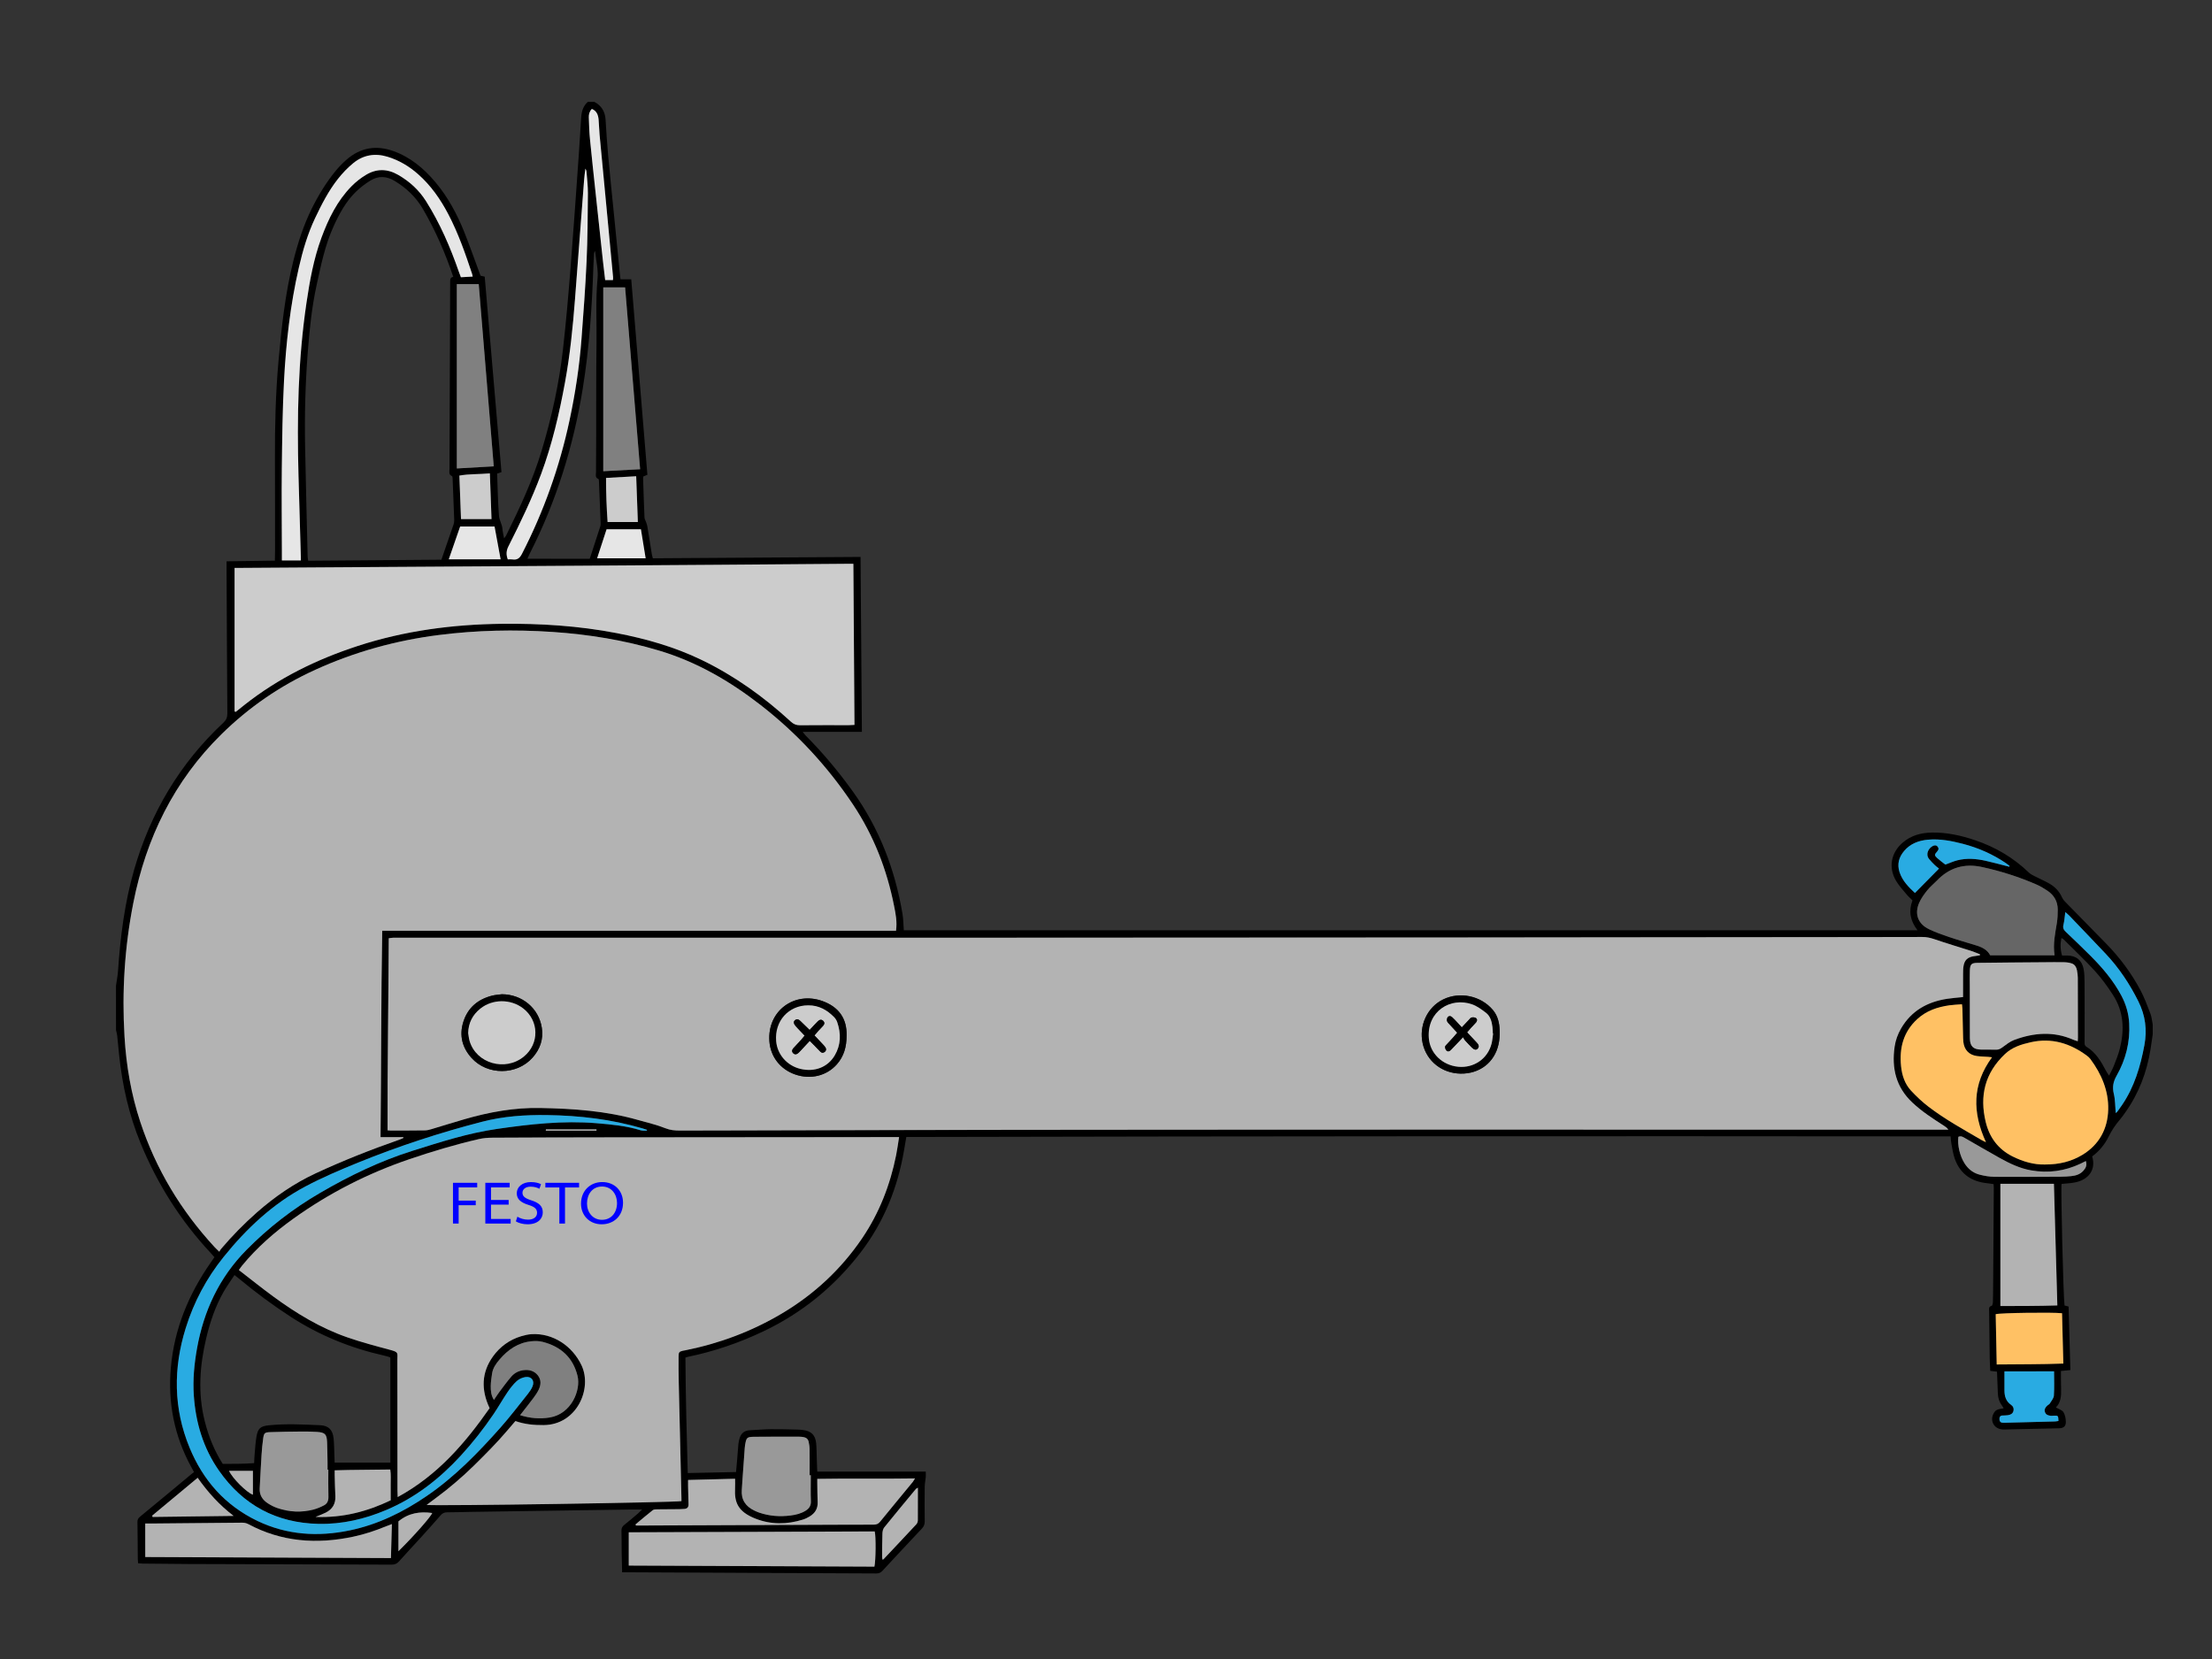<?xml version="1.0" encoding="utf-8"?>
<!-- Generator: Adobe Illustrator 26.3.1, SVG Export Plug-In . SVG Version: 6.00 Build 0)  -->
<svg version="1.1" id="Ebene_1" xmlns="http://www.w3.org/2000/svg" xmlns:xlink="http://www.w3.org/1999/xlink" x="0px" y="0px"
	 viewBox="0 0 1024 768" style="enable-background:new 0 0 1024 768;" xml:space="preserve">
<rect x="0" y="0" width="1024" height="768" fill="#333333" stroke="none"/>
<style type="text/css">
	.wipphebel_st0{fill:#B3B3B3;}
	.wipphebel_st1{fill:#CCCCCC;}
	.wipphebel_st2{fill:#FFC164;}
	.wipphebel_st3{fill:#29ABE2;}
	.wipphebel_st4{fill:#666666;}
	.wipphebel_st5{fill:#E6E6E6;}
	.wipphebel_st6{fill:#808080;}
	.wipphebel_st7{fill:#999999;}
	.wipphebel_st8{fill:#FFFFFF;}
	.wipphebel_st9{fill:#0000FF;}
</style>
<g>
	<path d="M53.69,456.34c0.32-2.29,0.79-4.57,0.95-6.87c1.07-15.85,3.05-31.56,7.46-46.86c7.61-26.39,21.16-49.23,41.29-68.03
		c1.34-1.26,1.87-2.48,1.86-4.31c-0.17-22.37-0.26-44.73-0.37-67.1c0-0.99,0-1.98,0-3.31c7.51-0.11,14.8-0.21,22.37-0.32
		c0.03-1.62,0.09-3.1,0.08-4.57c-0.01-14.27,0.01-28.54-0.05-42.82c-0.06-14.95,0.31-29.88,1.63-44.77
		c1.4-15.71,3.07-31.38,6.92-46.72c2.1-8.35,4.74-16.53,8.58-24.25c3.09-6.21,6.7-12.12,11.12-17.48c1.48-1.79,3.13-3.48,4.89-5.01
		c6.43-5.62,13.75-6.83,21.72-3.97c7.85,2.81,14,7.98,19.31,14.25c5.89,6.96,10.14,14.89,13.5,23.29c2.63,6.58,4.95,13.27,7.5,20.14
		c0.45,0.11,1.15,0.27,1.94,0.45c2.59,30.16,5.17,60.31,7.76,90.5c-0.77,0.26-1.37,0.46-2.02,0.67c0.26,6.61,0.36,13.12,0.86,19.6
		c0.15,1.94,1.41,3.78,1.58,5.85c0.11,1.37,0.46,2.72,0.78,4.51c0.5-0.67,0.77-0.95,0.93-1.28c6.33-12.79,12.39-25.7,16.5-39.42
		c4.59-15.29,8.03-30.84,9.83-46.69c1.42-12.6,2.52-25.23,3.52-37.87c1.4-17.63,2.59-35.28,3.85-52.92
		c0.4-5.58,0.69-11.16,1.07-16.74c0.18-2.73,0.93-5.24,3.07-7.14c1,0,2,0,3.01,0c3.3,1.75,4.97,4.49,5.2,8.21
		c0.34,5.5,0.69,10.99,1.19,16.47c0.84,9.22,1.8,18.43,2.72,27.64c0.95,9.55,1.9,19.09,2.85,28.64c0.03,0.33,0.09,0.65,0.17,1.19
		c1.54,0,3.07,0,4.96,0c2.5,30.24,4.98,60.29,7.48,90.48c-0.65,0.28-1.23,0.53-1.88,0.8c-0.03,0.29-0.12,0.62-0.11,0.95
		c0.2,6,0.38,12.01,0.64,18.01c0.03,0.75,0.52,1.47,0.77,2.22c0.21,0.62,0.44,1.25,0.55,1.89c0.72,4.36,1.4,8.73,2.11,13.09
		c0.08,0.49,0.25,0.96,0.44,1.71c31.92-0.21,63.85-0.42,96.15-0.63c0.21,27.05,0.41,53.86,0.62,80.97c-9.16,0-18.04,0-27.4,0
		c0.65,0.83,0.94,1.28,1.31,1.65c8.03,8.06,15.29,16.75,21.93,26c12.21,17.01,19.47,35.98,22.94,56.5c0.43,2.52,0.43,5.12,0.63,7.71
		c156.23,0,312.48,0,469.26,0c-3.38-4.4-4.2-8.86-2.32-13.84c-0.92-0.92-1.93-1.79-2.76-2.8c-1.69-2.05-3.55-4.03-4.88-6.31
		c-3.6-6.14-2.3-12.95,3.08-17.6c3.93-3.4,8.63-4.62,13.68-4.69c6.84-0.1,13.43,1.38,19.86,3.55c9.38,3.16,17.73,8.07,24.88,14.96
		c0.75,0.73,1.76,1.22,2.71,1.71c2.29,1.18,4.69,2.19,6.91,3.48c2.58,1.49,4.56,3.62,5.78,6.4c0.29,0.66,0.76,1.28,1.27,1.8
		c6.35,6.51,12.73,12.99,19.09,19.49c6.28,6.42,11.63,13.56,15.85,21.47c1.87,3.51,3.27,7.29,4.69,11.02
		c0.61,1.59,0.72,3.37,1.06,5.06c0,1.5,0,3,0,4.51c-0.34,2.29-0.66,4.59-1.02,6.87c-1.7,10.62-5.42,20.44-11.68,29.25
		c-0.82,1.16-1.64,2.33-2.56,3.4c-2.06,2.41-3.77,4.97-5.19,7.86c-1.75,3.59-4.36,6.7-7.58,9.1c1.88,6.02-1.58,10.91-8.21,12.09
		c-1.96,0.35-3.97,0.44-5.96,0.65c-0.41,1.65,0.8,52.18,1.37,56.28c0.49,0.12,1.03,0.26,1.88,0.48c0.27,9.64,0.55,19.37,0.83,29.4
		c-1.46,0.14-2.81,0.28-4.37,0.43c0,1.38-0.01,2.69,0,4.01c0.01,1.42,0.01,2.84,0.07,4.25c0.12,3.23-0.11,6.35-2.41,8.62
		c1.28,0.75,2.84,1.16,3.48,2.16c0.79,1.24,1.09,2.97,1.13,4.49c0.05,2.07-1.06,2.95-3.17,3c-8.34,0.19-16.69,0.37-25.03,0.55
		c-0.33,0.01-0.67,0-1-0.01c-4.12-0.2-6.22-4.17-4.07-7.71c0.78-1.29,1.58-1.67,4.48-2.08c-0.27-0.45-0.48-0.87-0.76-1.23
		c-1.24-1.66-1.85-3.52-1.92-5.58c-0.11-3.33-0.26-6.65-0.4-10.14c-0.96-0.12-1.92-0.23-3.12-0.38c-0.09-2.02-0.22-3.99-0.25-5.96
		c-0.11-7.26-0.19-14.52-0.27-21.78c-0.01-0.96-0.3-2.01,1.17-2.36c0.31-0.07,0.55-1.1,0.57-1.69c0.09-2.67,0.1-5.34,0.12-8.01
		c0.1-15.02,0.2-30.04,0.3-45.06c0-0.49-0.05-0.98-0.09-1.6c-1.54-0.21-3.01-0.38-4.47-0.61c-6.7-1.08-11.28-4.8-13.53-11.18
		c-0.77-2.18-1.08-4.52-1.53-6.81c-0.21-1.05-0.24-2.13-0.38-3.49c-161.15-0.16-322.16-0.09-483.43,0.28
		c-0.36,2.09-0.71,4.11-1.05,6.13c-2.96,17.41-9.39,33.4-20.18,47.42c-12.04,15.65-26.97,27.86-44.88,36.39
		c-11.2,5.34-22.83,9.33-34.98,11.82c-0.31,0.06-0.62,0.19-1.17,0.37c0.12,17.73,0.56,35.45,1.08,53.44
		c7.51-0.16,14.81-0.31,22.35-0.47c0.17-1.92,0.34-3.64,0.48-5.36c0.21-2.49,0.36-4.99,0.6-7.48c0.09-0.91,0.29-1.81,0.54-2.69
		c0.66-2.34,2.17-3.68,4.67-3.8c3.25-0.16,6.5-0.46,9.75-0.5c4.09-0.05,8.18,0.09,12.27,0.18c0.92,0.02,1.84,0.09,2.74,0.21
		c3.77,0.47,5.67,2.33,6.04,6.14c0.23,2.4,0.2,4.83,0.29,7.25c0.07,1.9,0.14,3.79,0.21,5.86c16.77,0,33.34,0,50.24,0
		c0,0.98,0.06,1.78-0.01,2.57c-0.13,1.47-0.46,2.94-0.48,4.41c-0.06,5.34-0.06,10.68,0,16.02c0.02,1.34-0.35,2.36-1.28,3.34
		c-6.13,6.5-12.22,13.02-18.29,19.58c-0.81,0.88-1.64,1.22-2.82,1.22c-18.2-0.1-36.4-0.17-54.6-0.25
		c-6.34-0.03-12.69-0.07-19.03-0.1c-13.86-0.07-27.72-0.13-41.57-0.19c-0.74,0-1.48,0-2.49,0c-0.08-3.19-0.17-6.17-0.21-9.15
		c-0.05-3.34,0.01-6.68-0.09-10.01c-0.04-1.21,0.33-2.01,1.28-2.76c2.16-1.7,4.25-3.51,6.35-5.29c0.54-0.46,1.03-0.98,1.92-1.83
		c-2.39,0-4.27-0.02-6.15,0c-24.46,0.36-48.91,0.71-73.37,1.08c-3.59,0.05-7.18,0.22-10.76,0.2c-1.31-0.01-2.17,0.45-3,1.4
		c-3.13,3.58-6.31,7.13-9.5,10.65c-3.25,3.58-6.59,7.09-9.79,10.71c-0.99,1.11-2.02,1.47-3.47,1.46
		c-16.03-0.08-32.06-0.1-48.09-0.15c-15.36-0.04-30.72-0.08-46.09-0.14c-7.01-0.03-14.02-0.12-21.04-0.19
		c-0.65-0.01-1.29-0.1-2.06-0.16c-0.05-0.76-0.13-1.41-0.14-2.06c-0.05-5.67-0.06-11.35-0.16-17.02c-0.02-1.11,0.33-1.76,1.21-2.48
		c8.07-6.61,16.08-13.3,24.1-19.97c0.26-0.21,0.54-0.4,0.89-0.66c-0.51-0.94-0.95-1.73-1.38-2.52c-7.8-14.34-10.79-29.68-9.35-45.89
		c1.59-17.9,8.22-33.91,18.42-48.56c0.57-0.81,1.13-1.63,1.75-2.52c-0.6-0.68-1.13-1.31-1.69-1.91
		c-13.94-14.92-24.67-31.85-32.45-50.75c-5.45-13.24-8.53-26.98-10-41.14c-0.3-2.9-0.54-5.81-0.86-8.71
		c-0.1-0.89-0.37-1.76-0.56-2.64C53.69,470.03,53.69,463.18,53.69,456.34z M916.51,442.26c0.04-0.15,0.08-0.3,0.12-0.45
		c-1.28-0.5-2.54-1.07-3.84-1.49c-5.79-1.86-11.63-3.59-17.39-5.56c-1.85-0.64-3.64-1.01-5.59-1c-9.68,0.05-19.37,0.04-29.05,0.05
		c-36.9,0.03-73.8,0.06-110.71,0.1c-25.55,0.02-51.09,0.06-76.64,0.08c-72.55,0.04-145.1,0.08-217.65,0.11
		c-14.85,0.01-29.71,0-44.56,0c-75.56,0-151.12,0-226.67,0c-0.83,0-1.67-0.03-2.5,0.01c-0.63,0.03-1.27,0.14-2.07,0.24
		c-0.12,29.72-0.63,59.28-0.55,88.92c0.76,0.05,1.16,0.11,1.57,0.11c5.26-0.01,10.52-0.01,15.78-0.08c0.98-0.01,1.98-0.27,2.92-0.56
		c5.12-1.52,10.2-3.13,15.33-4.61c11.43-3.3,23-5.43,35-5.2c15.32,0.29,30.51,1.32,45.33,5.54c4.25,1.21,8.6,2.19,12.68,3.83
		c2.28,0.92,4.45,1.08,6.76,1.08c9.68-0.01,19.37-0.03,29.05-0.06c24.79-0.06,49.59-0.13,74.38-0.18
		c14.28-0.03,28.55-0.06,42.83-0.08c16.53-0.02,33.06-0.04,49.59-0.05c20.37-0.02,40.74-0.03,61.11-0.04
		c32.89-0.01,65.79-0.04,98.68-0.03c76.23,0,152.45,0.02,228.68,0.03c0.95,0,1.9,0,2.85,0c-0.62-0.89-1.3-1.33-1.97-1.77
		c-5.11-3.31-10.23-6.58-14.7-10.79c-7.57-7.12-9.63-15.88-8.21-25.81c0.43-3.01,1.44-5.81,2.96-8.44
		c4.81-8.3,12.3-12.42,21.53-13.8c2.27-0.34,4.58-0.5,7.19-0.78c0-3.57-0.02-6.99,0.01-10.4c0.01-1.33,0-2.69,0.22-3.99
		c0.48-2.74,1.88-4.04,4.63-4.5C914.57,442.52,915.54,442.4,916.51,442.26z M414.79,430.88c0.58-4.17-0.17-7.85-0.9-11.52
		c-3.34-16.87-9.45-32.6-19.04-46.96c-11.78-17.64-25.98-32.99-42.73-46.01c-14.29-11.11-29.69-20.04-47.14-25.25
		c-16.07-4.8-32.49-7.46-49.19-8.59c-17.62-1.19-35.19-0.8-52.73,1.43c-19.84,2.52-38.89,7.8-57.09,16.08
		c-16.26,7.4-30.81,17.4-43.51,29.91c-21.92,21.58-34.82,48.02-40.73,77.97c-4.04,20.47-5.35,41.18-4.08,62.02
		c0.82,13.44,3.06,26.6,7.31,39.46c7.22,21.84,18.8,41.01,34.34,57.86c0.6,0.66,1.27,1.26,2.21,2.18c0.33-0.53,0.5-0.92,0.77-1.23
		c5.14-6.05,10.67-11.71,16.63-16.96c8.25-7.27,17.22-13.44,27.21-18.09c12.71-5.92,25.75-11.03,38.97-15.67
		c0.58-0.2,1.13-0.48,1.69-0.73c-0.03-0.12-0.06-0.23-0.09-0.35c-3.41,0-6.81,0-10.53,0c0.34-31.88,0.23-63.61,0.78-95.54
		C256.38,430.88,335.49,430.88,414.79,430.88z M416.21,526.38c-1.28,0-2.18,0-3.08,0c-12.69,0.01-25.38,0.03-38.07,0.04
		c-31.81,0.03-63.61,0.04-95.42,0.08c-17.2,0.02-34.39,0.07-51.59,0.16c-2.15,0.01-4.34,0.18-6.42,0.66
		c-10.89,2.52-21.59,5.72-32.17,9.32c-19.24,6.55-37.16,15.69-53.67,27.53c-8.77,6.29-16.88,13.36-23.75,21.75
		c-0.46,0.56-0.85,1.17-1.46,2.01c5.42,4.18,10.62,8.36,16,12.3c10.6,7.77,21.8,14.56,34.28,18.88c6.45,2.23,13.07,3.99,19.67,5.75
		c4.09,1.09,3.41,1.39,3.42,4.55c0.03,20.19,0.03,40.39,0.05,60.58c0,0.85,0.05,1.71,0.1,3.03c18.44-10.02,31.25-24.98,42.55-41.15
		c-4.04-8.58-3.74-16.6,1.59-23.99c3.21-4.45,7.62-7.7,13.01-9.31c1.59-0.47,3.24-0.86,4.89-0.96c9.82-0.56,18.86,5.44,23.1,14.5
		c5.02,10.71-2.15,27.42-17.51,27.6c-4.46,0.05-8.81-0.35-13.13-1.87c-2.51,2.9-4.9,5.78-7.42,8.54c-2.53,2.77-5.15,5.46-7.8,8.12
		c-2.71,2.72-5.44,5.42-8.27,8.01c-2.77,2.53-5.64,4.96-8.57,7.31c-2.87,2.3-5.86,4.45-9.05,6.85c4.75,0.56,115.92-1.16,117.97-1.78
		c0-0.4,0.01-0.82,0-1.24c-0.42-18.1-0.86-36.2-1.26-54.3c-0.09-3.84-0.08-7.68-0.06-11.51c0.01-1.87,0.28-2.14,2.03-2.57
		c0.32-0.08,0.66-0.1,0.99-0.17c15.84-3.16,30.78-8.73,44.67-16.98c15.01-8.9,27.54-20.53,37.32-34.97
		c7.91-11.68,12.92-24.62,15.7-38.43C415.38,532.07,415.73,529.37,416.21,526.38z M108.59,329.38c0.19,0.04,0.39,0.09,0.58,0.13
		c1.3-1.04,2.59-2.09,3.89-3.12c15.76-12.48,33.5-21.15,52.53-27.36c21.7-7.08,44.04-10,66.78-10.26c17.81-0.2,35.54,0.93,53.06,4.3
		c13.56,2.6,26.76,6.35,39.25,12.37c15.31,7.38,28.96,17.17,41.44,28.64c1.26,1.16,2.5,1.67,4.21,1.65
		c7.51-0.08,15.03-0.03,22.54-0.04c0.81,0,1.62-0.07,2.68-0.12c-0.17-24.9-0.34-49.62-0.51-74.57c-1.59,0-2.83-0.01-4.06,0
		c-19.45,0.15-38.9,0.31-58.35,0.45c-21.62,0.16-43.24,0.3-64.86,0.44c-29.38,0.19-58.77,0.38-88.15,0.56
		c-22.54,0.15-45.08,0.29-67.62,0.44c-1.15,0.01-2.29,0-3.42,0C108.59,285.29,108.59,307.33,108.59,329.38z M209.83,128.17
		c-3.73-11.16-8.28-21.5-14.01-31.35c-3.25-5.6-7.68-9.76-13.12-13.06c-3.71-2.25-7.47-2.46-11.12-0.24
		c-2.47,1.5-4.83,3.3-6.89,5.32c-4.59,4.5-7.61,10.09-10.25,15.89c-4,8.8-5.91,18.22-7.94,27.57c-2.19,10.11-3.23,20.42-4.03,30.73
		c-1.11,14.39-1.51,28.82-1.24,43.25c0.32,17.09,0.78,34.19,1.18,51.28c0.01,0.63,0.15,1.25,0.24,2.03
		c20.7-0.16,41.19-0.32,61.68-0.48c1.96-5.64,3.82-10.98,5.65-16.35c0.21-0.62,0.31-1.31,0.29-1.96c-0.22-6.33-0.47-12.67-0.73-19
		c-0.02-0.48-0.04-1.28-0.29-1.39c-1.73-0.73-1.16-2.2-1.16-3.41c0.02-14.1,0.09-28.19,0.14-42.29c0.04-10.18,0.07-20.35,0.11-30.53
		c0.02-4.59,0.06-9.18,0.05-13.76C208.4,129.36,208.42,128.39,209.83,128.17z M180.7,628.45c-0.37-0.17-0.58-0.29-0.81-0.36
		c-0.64-0.18-1.28-0.36-1.93-0.51c-15.53-3.47-30.04-9.34-43.41-18.02c-8.27-5.36-16.18-11.21-23.75-17.52
		c-0.67-0.56-1.38-1.09-2.25-1.78c-1.84,2.84-3.66,5.33-5.17,8c-3.71,6.58-6.12,13.68-7.87,21c-3.06,12.82-4,25.68-0.74,38.62
		c1.76,7,4.4,13.61,8.35,19.8c4.83,0.01,9.62-0.01,14.52-0.35c0.08-1.49,0.1-2.65,0.21-3.81c0.26-2.82,0.39-5.66,0.87-8.45
		c0.65-3.77,1.83-4.85,5.57-5.24c7.99-0.84,16.01-0.4,24-0.05c3.81,0.16,5.72,2.2,6.13,6.02c0.29,2.73,0.27,5.49,0.39,8.24
		c0.04,1.05,0.08,2.1,0.11,3.05c8.8,0,17.26,0,25.79,0C180.7,660.72,180.7,644.57,180.7,628.45z M946.7,539.08
		c6.52,0.03,12.14-1.35,17.25-4.44c7.86-4.75,11.76-12.09,12-20.98c0.23-8.65-3.08-16.42-8.22-23.37c-0.44-0.59-1.01-1.12-1.61-1.57
		c-7.81-5.79-16.4-8.43-26.1-6.23c-4.32,0.98-8.47,2.26-11.87,5.46c-9.28,8.77-11.84,19.35-8.89,31.5
		c1.73,7.11,5.76,12.55,12.34,15.85C936.49,537.77,941.69,539.24,946.7,539.08z M299.44,523.42c0.02-0.12,0.04-0.24,0.06-0.37
		c-0.69-0.22-1.37-0.47-2.07-0.67c-14.44-4.24-29.19-5.96-44.22-6.17c-10.17-0.14-20.17,0.54-30,3.08
		c-19.56,5.04-38.74,11.32-57.45,18.92c-8.26,3.35-16.5,6.87-24.36,11.03c-15.05,7.97-27.27,19.45-37.87,32.62
		c-7.92,9.84-13.8,20.86-17.56,32.94c-5.81,18.64-5.71,37.16,1.77,55.35c6.24,15.15,16.5,26.77,31.39,33.92
		c13.68,6.57,28.08,7.45,42.78,4.39c13.02-2.71,24.72-8.46,35.63-15.92c12.92-8.83,23.74-19.96,34.06-31.58
		c4.48-5.05,8.57-10.45,12.79-15.73c0.83-1.03,1.59-2.18,2.1-3.38c1.14-2.65-0.47-4.84-3.33-4.36c-1.41,0.23-2.94,0.91-3.97,1.87
		c-1.63,1.51-3.04,3.32-4.29,5.17c-2.24,3.31-4.2,6.81-6.44,10.12c-4.59,6.78-9.64,13.21-15.19,19.25
		c-9.81,10.68-21.02,19.44-34.49,25.13c-10.04,4.24-20.43,6.66-31.38,6.42c-19.51-0.42-34.88-8.69-46.01-24.59
		c-7.3-10.42-10.84-22.26-11.69-34.93c-0.49-7.29,0.2-14.49,1.48-21.66c3.12-17.45,10.27-32.82,22.83-45.57
		c10.2-10.35,21.56-19.13,34.12-26.45c13.6-7.92,27.68-14.74,42.7-19.47c12.87-4.05,25.7-8.2,39.16-10.15
		c15.33-2.22,30.63-3.95,46.13-2.66c6.89,0.57,13.79,1.22,20.45,3.28C297.48,523.51,298.49,523.37,299.44,523.42z M951.12,442.23
		c-0.81-5.24,0.27-10.05,1.05-14.91c0.33-2.05,0.41-4.15,0.41-6.23c0-3.69-1.64-6.61-4.66-8.67c-1.65-1.12-3.39-2.16-5.21-2.96
		c-8.12-3.54-16.54-6.21-25.2-8.09c-8.08-1.75-15.03,0.21-20.79,6.2c-1.5,1.56-3.22,2.94-4.57,4.62c-1.44,1.81-2.85,3.75-3.76,5.86
		c-2.2,5.11-0.45,9.69,4.59,12.1c3,1.43,6.15,2.57,9.3,3.63c4.27,1.43,8.61,2.63,12.9,3.98c2.58,0.81,4.89,2.06,6.13,4.47
		C931.26,442.23,941.01,442.23,951.12,442.23z M961.86,482.02c0.04-0.8,0.09-1.21,0.09-1.62c-0.01-9.26-0.02-18.52-0.06-27.78
		c-0.01-1.16-0.19-2.33-0.4-3.47c-0.26-1.38-0.96-2.6-2.29-3.09c-1.14-0.42-2.43-0.58-3.66-0.61c-3.09-0.07-6.18-0.01-9.26,0.01
		c-10.27,0.08-20.53,0.14-30.8,0.28c-2.89,0.04-3.45,0.64-3.57,3.6c-0.1,2.42-0.03,4.84-0.02,7.26c0,8.01-0.02,16.02,0.03,24.03
		c0.02,3.69,1.54,5.18,5.17,5.27c2.34,0.05,4.68-0.04,7.01,0.04c1.17,0.04,1.99-0.44,2.91-1.11c1.74-1.27,3.5-2.68,5.48-3.42
		c9.05-3.35,18.18-4.09,27.29-0.08C960.35,481.57,960.99,481.73,961.86,482.02z M139.27,259.44c0-0.89,0.01-1.47,0-2.05
		c-0.36-12.43-0.73-24.85-1.07-37.28c-0.73-26.72-0.24-53.4,3.69-79.9c1.52-10.23,3.33-20.38,6.93-30.15
		c3.23-8.78,7.28-17.06,13.89-23.8c2.02-2.06,4.37-3.91,6.85-5.38c4.83-2.86,9.81-2.79,14.73,0.05c5.3,3.05,9.66,6.99,12.96,12.22
		c6.46,10.23,11.21,21.22,15.16,32.59c0.29,0.84,0.62,1.68,0.97,2.61c1.86-0.11,3.57-0.2,5.47-0.31c-0.14-0.61-0.19-0.93-0.28-1.22
		c-3.13-9.42-6.39-18.79-11.01-27.62c-3.62-6.93-8.04-13.27-13.93-18.49c-4.17-3.7-8.86-6.51-14.22-8.14
		c-5.77-1.75-11.16-0.88-15.8,2.92c-2.62,2.14-5.02,4.66-7.13,7.32c-4.37,5.52-7.56,11.8-10.56,18.11
		c-3.49,7.33-5.75,15.11-7.56,23.01c-3.97,17.29-5.95,34.86-6.87,52.53c-0.7,13.49-0.85,27.02-1.01,40.53
		c-0.15,12.68,0.01,25.37,0.03,38.05c0,1.47,0,2.93,0,4.41C133.54,259.44,136.27,259.44,139.27,259.44z M404.79,725.24
		c0.65-2.79,0.74-14.14,0.14-16.3c-37.94,0.13-75.94,0.27-113.86,0.4c0,5.32,0,10.27,0,15.4
		C329.11,724.91,366.89,725.08,404.79,725.24z M273.01,258.67c1.7-5.22,3.31-10.12,4.9-15.04c0.13-0.39,0.16-0.82,0.15-1.23
		c-0.25-6.5-0.51-13-0.78-19.5c-0.02-0.4-0.04-1.08-0.24-1.15c-1.68-0.62-1.13-2.02-1.13-3.15c-0.01-5.59,0.06-11.18,0.08-16.77
		c0.04-14.18-0.04-28.37,0.15-42.55c0.14-10.12-0.47-20.25,0.49-30.39c0.39-4.05-0.71-8.23-1.17-12.76
		c-0.27,0.62-0.44,0.84-0.45,1.06c-0.12,1.91-0.24,3.83-0.3,5.74c-0.65,19.1-1.88,38.12-4.95,57.03
		c-4.34,26.71-12.25,52.21-24.54,76.34c-0.37,0.72-0.66,1.47-1.05,2.36C253.85,258.67,263.32,258.67,273.01,258.67z M922.17,489.44
		c-0.73-0.07-1.27-0.14-1.81-0.18c-1.75-0.13-3.51-0.14-5.24-0.39c-3.61-0.52-5.8-2.84-6.22-6.48c-0.13-1.16-0.13-2.33-0.16-3.5
		c-0.1-3.92-0.17-7.84-0.27-11.76c-0.02-0.7-0.14-1.4-0.22-2.22c-2.11,0.17-3.95,0.22-5.76,0.48c-5.55,0.78-10.7,2.49-14.93,6.39
		c-6.45,5.94-8.36,13.39-7.5,21.82c0.44,4.27,1.74,8.22,4.68,11.37c2.44,2.61,5.07,5.09,7.9,7.27c7.76,5.96,16.34,10.65,24.77,15.57
		c0.54,0.32,1.13,0.56,1.95,0.96C913.04,515.01,912.93,501.98,922.17,489.44z M294.16,705.73c0.1,0.16,0.19,0.33,0.29,0.49
		c0.58,0,1.16,0,1.74,0c30.22-0.12,60.44-0.25,90.66-0.37c5.84-0.02,11.69-0.06,17.53-0.04c1.25,0,2.17-0.31,3.01-1.34
		c4.99-6.16,10.06-12.25,15.1-18.38c0.33-0.41,0.58-0.89,1.08-1.68c-15.3,0.25-30.18-0.08-45.24,0.21c0,0.89-0.01,1.46,0,2.02
		c0.05,2.92,0.05,5.84,0.17,8.76c0.12,2.99-1.22,5.13-3.7,6.62c-0.99,0.6-2.06,1.13-3.17,1.47c-7.33,2.29-14.74,2.36-21.86-0.43
		c-8.38-3.28-9.83-7.71-9.51-14.09c0.07-1.38,0.01-2.76,0.01-4.4c-7.34,0.19-14.48,0.37-21.76,0.56c0,1.11-0.01,1.92,0,2.74
		c0.06,2.84,0.11,5.67,0.21,8.51c0.05,1.35-0.59,2.03-1.88,2.15c-0.75,0.07-1.5,0.11-2.25,0.12c-3.42,0.03-6.85,0.02-10.27,0.08
		c-0.73,0.01-1.64-0.02-2.15,0.38C299.46,701.24,296.82,703.51,294.16,705.73z M926.04,548.03c0,18.99,0,37.7,0,56.58
		c8.8-0.05,17.51,0.01,26.36-0.29c-0.53-18.99-1.05-37.62-1.58-56.29C942.48,548.03,934.48,548.03,926.04,548.03z M67.23,705.29
		c0,5.3,0,10.32,0,15.48c38.03,0.16,75.79,0.33,113.73,0.49c0.15-5.36,0.29-10.38,0.44-15.73c-1.16,0.44-1.93,0.7-2.68,1.01
		c-4.94,2.04-9.99,3.72-15.23,4.83c-16.87,3.57-33.16,2.45-48.61-5.85c-0.83-0.45-1.9-0.65-2.86-0.64
		c-14.1,0.1-28.2,0.25-42.31,0.39C68.92,705.3,68.11,705.29,67.23,705.29z M279.27,218.14c5.74-0.31,11.28-0.61,17.06-0.92
		c-2.34-28.33-4.65-56.31-6.95-84.19c-3.48,0-6.69,0-10.11,0C279.27,161.48,279.27,189.63,279.27,218.14z M211.48,216.86
		c5.83-0.34,11.38-0.66,17.08-0.99c-2.34-28.36-4.65-56.42-6.95-84.35c-3.51,0-6.71,0-10.14,0
		C211.48,160.08,211.48,188.32,211.48,216.86z M152,680.38c-0.12,0-0.24,0-0.37,0c0-1.08,0.02-2.17,0-3.25
		c-0.06-3.17-0.09-6.34-0.21-9.5c-0.15-3.67-0.94-4.5-4.64-4.75c-2.41-0.16-4.83-0.2-7.25-0.18c-4.83,0.04-9.67,0.09-14.5,0.28
		c-2.51,0.1-2.85,0.45-3.2,2.91c-0.36,2.55-0.6,5.13-0.76,7.7c-0.33,5.15-0.57,10.32-0.85,15.47c-0.17,3.08,1.33,5.29,3.78,6.88
		c1.38,0.9,2.9,1.68,4.46,2.2c5.5,1.86,11.11,2.15,16.74,0.65c1.66-0.44,3.3-1.14,4.82-1.94c1.51-0.8,2.07-2.17,2.02-3.97
		C151.92,688.72,152,684.55,152,680.38z M375.34,682.92c-0.17,0-0.35,0-0.52,0c0-4.09,0.03-8.17-0.02-12.26
		c-0.01-1.07-0.22-2.15-0.43-3.21c-0.26-1.29-1.15-1.99-2.42-2.2c-0.66-0.11-1.33-0.17-1.99-0.17c-6.92,0-13.83-0.04-20.75,0.04
		c-3.45,0.04-3.68,0.34-4.27,3.81c-0.07,0.41-0.12,0.83-0.15,1.24c-0.36,4.91-0.71,9.81-1.06,14.72c-0.11,1.58-0.19,3.16-0.31,4.74
		c-0.37,4.56,1.71,7.66,5.72,9.61c0.75,0.36,1.51,0.71,2.3,0.98c4.74,1.63,9.63,1.98,14.57,1.34c2.48-0.32,4.92-0.9,7.08-2.3
		c1.59-1.03,2.39-2.32,2.31-4.35C375.24,690.92,375.34,686.92,375.34,682.92z M235.07,258.95c0.81,0,1.49-0.09,2.14,0.02
		c2.19,0.34,3.38-0.52,4.42-2.56c10.08-19.62,17.41-40.21,22.02-61.78c2.67-12.49,4.61-25.09,5.56-37.83
		c0.89-11.89,1.8-23.79,2.34-35.7c0.48-10.5,0.53-21.01,0.62-31.53c0.03-3.41-0.41-6.82-0.67-10.22c-0.03-0.44-0.31-0.87-0.48-1.3
		c-0.56,3.63-0.76,7.2-1.03,10.76c-1.26,16.63-2.52,33.27-3.81,49.9c-0.99,12.81-2.28,25.59-4.6,38.23
		c-2.65,14.45-5.96,28.73-11.08,42.53c-4.27,11.51-9.62,22.54-15.14,33.49C234.37,254.92,234.23,256.71,235.07,258.95z
		 M240.76,655.13c4.77,1.48,9.17,1.79,13.7,1.06c10.08-1.64,14.54-12.69,12.9-19.3c-2.12-8.54-7.77-13.56-16.1-15.71
		c-1.65-0.43-3.49-0.45-5.2-0.29c-6.17,0.6-10.87,3.85-14.8,8.46c-1.65,1.94-3.09,3.95-3.46,6.52c-0.27,1.89-0.59,3.8-0.61,5.71
		c-0.02,2.13,0.11,4.3,1.47,6.47c0.96-1.41,1.74-2.66,2.62-3.83c1.8-2.39,3.56-4.82,5.52-7.07c1.46-1.67,3.47-2.64,5.69-2.89
		c2.54-0.29,4.85,0.35,6.5,2.42c1.64,2.07,1.46,4.39,0.4,6.61c-0.67,1.42-1.6,2.73-2.54,3.99
		C244.95,649.83,242.97,652.29,240.76,655.13z M954.58,607.94c-4.26-0.51-28.69-0.17-30.71,0.44c0.15,7.63,0.31,15.33,0.47,23.27
		c10.39-0.11,20.5-0.03,30.84-0.42C954.97,623.29,954.78,615.66,954.58,607.94z M979.43,515.27c0.39-0.34,0.61-0.48,0.74-0.67
		c0.74-1.01,1.47-2.03,2.17-3.06c5.7-8.38,8.49-17.8,10.34-27.65c1.35-7.21,0.46-13.84-2.8-20.37c-4.02-8.04-8.92-15.44-15.09-21.97
		c-5.55-5.88-11.16-11.72-16.75-17.56c-0.55-0.58-1.18-1.07-1.96-1.77c-0.3,2.18-0.41,4.09-0.87,5.92
		c-0.36,1.45,0.12,2.31,1.11,3.26c3.87,3.67,7.73,7.37,11.5,11.15c5.5,5.51,10.51,11.41,14.19,18.32c2.15,4.03,3.39,8.3,3.64,12.88
		c0.48,8.67-1.58,16.76-5.82,24.22c-1.6,2.81-2.05,5.29-1.3,8.4C979.23,509.14,979.15,512.1,979.43,515.27z M954.58,442.33
		c0.89,0,1.71-0.03,2.53,0c4.03,0.14,6.6,2.11,7.42,6.1c0.45,2.18,0.46,4.46,0.47,6.7c0.05,9.17,0.03,18.34,0.01,27.52
		c0,0.79,0.05,1.43,0.84,1.91c4.33,2.62,6.79,6.77,9.04,11.09c0.36,0.69,0.84,1.32,1.46,2.29c0.86-1.76,1.66-3.13,2.23-4.59
		c0.99-2.56,2.05-5.12,2.72-7.77c2.24-8.73,1.9-17.26-3.16-25.03c-2.49-3.83-5.19-7.59-8.26-10.96c-4.65-5.11-9.71-9.86-14.6-14.75
		c-0.21-0.21-0.52-0.33-0.99-0.61C953.71,437.04,953.79,439.6,954.58,442.33z M950.89,634.83c-7.92,0-15.38,0-22.95,0
		c0,3.1,0.01,5.92,0,8.74c-0.02,2.72,0.66,5.09,3.05,6.74c0.96,0.67,1.39,1.67,1.11,2.84c-0.32,1.33-1.41,1.79-2.61,1.97
		c-0.82,0.12-1.66,0.12-2.49,0.15c-1.1,0.04-1.4,0.74-1.38,1.68c0.02,0.95,0.43,1.6,1.47,1.65c0.5,0.02,1,0.02,1.5,0.01
		c7.58-0.19,15.16-0.39,22.74-0.6c0.55-0.02,1.09-0.14,1.61-0.22c-0.1-2.48-0.13-2.52-2.12-2.45c-0.5,0.02-1,0.1-1.49,0.04
		c-1.11-0.12-2.16-0.43-2.61-1.62c-0.49-1.3,0.16-2.25,1.05-3.09c0.36-0.34,0.9-0.55,1.15-0.95c0.72-1.18,1.81-2.4,1.9-3.66
		C951.05,642.37,950.89,638.63,950.89,634.83z M146.09,702.23c12.62,0.46,23.92-2.48,34.77-7.69c0-2.54,0.03-4.87-0.01-7.2
		c-0.04-2.29,0.19-4.61-0.19-7.05c-8.7,0.17-17.16,0.09-25.73,0.38c0,0.93-0.01,1.51,0,2.08c0.09,3.25,0.14,6.51,0.31,9.75
		c0.19,3.57-1.28,6.14-4.43,7.73C149.49,700.89,148.08,701.39,146.09,702.23z M930.1,401.23c0.08-0.12,0.15-0.23,0.23-0.35
		c-0.58-0.44-1.15-0.91-1.75-1.32c-6.13-4.17-12.82-7.09-19.99-8.95c-5.27-1.37-10.59-2.37-16.07-1.89
		c-4.3,0.38-8.15,1.81-11.02,5.2c-2.43,2.86-3.34,6.12-2.15,9.79c1.33,4.12,4.27,7,7.14,9.68c3.82-3.88,7.42-7.53,11.14-11.3
		c-0.58-0.47-1.25-0.94-1.83-1.5c-0.95-0.93-1.9-1.86-2.73-2.89c-1.89-2.35-0.2-5.09,1.7-6.07c0.84-0.43,1.65-0.42,2.26,0.35
		c0.61,0.77,0.41,1.49-0.26,2.21c-1.28,1.38-1.3,1.82,0,3.01c1.23,1.12,2.59,2.08,3.81,3.05c1.92-0.7,3.68-1.51,5.52-1.98
		c4.38-1.12,8.79-0.75,13.14,0.22C922.87,399.31,926.47,400.31,930.1,401.23z M965.6,537.48c-1.02,0.51-1.76,0.89-2.5,1.24
		c-7.3,3.46-15,4.48-22.9,3.08c-5.11-0.91-9.83-3.15-14.36-5.66c-5.32-2.96-10.56-6.04-15.85-9.06c-1.06-0.61-2.09-1.42-3.43-0.8
		c-0.48,3.82,0.7,8.8,2.82,12.2c1.67,2.66,4,4.54,7.01,5.31c2.24,0.58,4.59,0.98,6.9,1c10.26,0.08,20.52,0,30.77-0.05
		c1.58-0.01,3.17-0.12,4.74-0.27c2.12-0.21,4.11-0.81,5.59-2.45C965.5,540.81,966.27,539.48,965.6,537.48z M273.98,50.43
		c-1.12,1.18-1.43,2.49-1.39,3.83c0.11,3.41,0.21,6.82,0.54,10.21c0.82,8.46,1.75,16.92,2.66,25.37c1.12,10.53,2.26,21.05,3.4,31.58
		c0.3,2.78,0.65,5.56,0.97,8.24c1.38,0,2.43,0,3.6,0c0.03-0.55,0.09-0.95,0.06-1.34c-0.8-8.55-1.6-17.1-2.42-25.65
		c-1.28-13.44-2.57-26.89-3.83-40.33c-0.22-2.32-0.24-4.67-0.45-6.99C276.91,53.21,276.23,51.32,273.98,50.43z M70.45,701.63
		c0.06,0.2,0.12,0.41,0.19,0.61c12.5-0.16,25.01-0.32,37.51-0.48c-6.58-5.02-11.91-10.92-16.64-17.65
		C84.41,690.02,77.43,695.82,70.45,701.63z M231.75,258.93c-0.97-5.26-1.89-10.24-2.81-15.2c-5.36,0-10.58,0-15.92,0
		c-1.77,5.11-3.48,10.04-5.27,15.2C215.8,258.93,223.52,258.93,231.75,258.93z M295.28,241.66c-0.26-7.19-0.51-14.13-0.77-21.2
		c-4.81,0.27-9.28,0.52-13.96,0.78c0,7.01,0.26,13.77,0.72,20.41C286.04,241.66,290.51,241.66,295.28,241.66z M226.77,219.14
		c-4.99,0.46-9.56,0.2-14.12,1.03c0.26,6.86,0.51,13.49,0.76,20.14c4.81,0,9.34,0,14.12,0C227.28,233.2,227.03,226.33,226.77,219.14
		z M298.89,258.47c-0.77-4.72-1.49-9.11-2.19-13.46c-5.46,0-10.6,0-15.89,0c-1.47,4.51-2.9,8.9-4.39,13.46
		C283.97,258.47,291.19,258.47,298.89,258.47z M424.92,688.69c-0.57,0.36-0.81,0.44-0.95,0.61c-4.9,5.92-9.81,11.82-14.63,17.79
		c-0.56,0.7-0.79,1.82-0.83,2.75c-0.13,3.59-0.12,7.18-0.15,10.76c0,0.45,0.11,0.9,0.18,1.37c0.28-0.08,0.38-0.08,0.43-0.12
		c5.09-5.4,10.2-10.8,15.25-16.24c0.4-0.44,0.67-1.18,0.68-1.78C424.95,698.93,424.92,694.02,424.92,688.69z M184.45,718.1
		c7.21-7.07,15.11-16.08,15.63-17.69c-5.6-0.78-10.9-0.05-15.63,3.88C184.45,708.59,184.45,713.13,184.45,718.1z M106.02,680.88
		c1.56,3.51,8.26,10.12,11.06,11.06c0-3.69,0-7.39,0-11.06C113.35,680.88,109.73,680.88,106.02,680.88z M252.73,522.89
		c-0.03,0.14-0.05,0.28-0.08,0.41c7.82,0,15.65,0,23.47,0c0-0.14,0-0.28,0-0.41C268.33,522.89,260.53,522.89,252.73,522.89z"/>
	<path class="wipphebel_st0" d="M916.51,442.26c-0.97,0.14-1.93,0.25-2.9,0.42c-2.75,0.46-4.16,1.76-4.63,4.5c-0.23,1.3-0.21,2.66-0.22,3.99
		c-0.03,3.41-0.01,6.83-0.01,10.4c-2.62,0.28-4.92,0.44-7.19,0.78c-9.23,1.38-16.72,5.5-21.53,13.8c-1.52,2.63-2.53,5.43-2.96,8.44
		c-1.43,9.93,0.64,18.69,8.21,25.81c4.47,4.21,9.59,7.48,14.7,10.79c0.68,0.44,1.35,0.88,1.97,1.77c-0.95,0-1.9,0-2.85,0
		c-76.23-0.01-152.45-0.03-228.68-0.03c-32.89,0-65.79,0.02-98.68,0.03c-20.37,0.01-40.74,0.02-61.11,0.04
		c-16.53,0.01-33.06,0.03-49.59,0.05c-14.28,0.02-28.55,0.05-42.83,0.08c-24.79,0.06-49.59,0.12-74.38,0.18
		c-9.68,0.02-19.37,0.05-29.05,0.06c-2.3,0-4.47-0.16-6.76-1.08c-4.08-1.64-8.43-2.61-12.68-3.83c-14.82-4.22-30.01-5.25-45.33-5.54
		c-12-0.23-23.57,1.9-35,5.2c-5.13,1.48-10.21,3.09-15.33,4.61c-0.95,0.28-1.95,0.54-2.92,0.56c-5.26,0.07-10.52,0.07-15.78,0.08
		c-0.41,0-0.81-0.05-1.57-0.11c-0.09-29.64,0.43-59.2,0.55-88.92c0.81-0.1,1.44-0.21,2.07-0.24c0.83-0.04,1.67-0.01,2.5-0.01
		c75.56,0,151.12,0,226.67,0c14.85,0,29.71,0.01,44.56,0c72.55-0.03,145.1-0.07,217.65-0.11c25.55-0.01,51.09-0.05,76.64-0.08
		c36.9-0.03,73.8-0.06,110.71-0.1c9.68-0.01,19.37,0,29.05-0.05c1.95-0.01,3.73,0.37,5.59,1c5.75,1.97,11.59,3.7,17.39,5.56
		c1.31,0.42,2.56,0.99,3.84,1.49C916.59,441.96,916.55,442.11,916.51,442.26z M676.2,497.01c8.73,0.12,15.6-5.1,17.49-13.47
		c0.47-2.09,0.64-4.3,0.56-6.45c-0.13-3.44-0.81-6.78-3.16-9.55c-5.54-6.56-15.24-8.64-22.99-4.88
		c-7.36,3.56-11.35,12.14-9.49,20.42C660.45,491.26,667.55,496.89,676.2,497.01z M232.33,460.26c-1.48,0.2-3,0.28-4.44,0.64
		c-6.62,1.66-11.34,5.56-13.41,12.16c-1.96,6.24-0.54,11.89,3.81,16.71c7.36,8.15,20.98,8.04,28.26-0.17
		c3.5-3.95,5.09-8.6,4.26-13.85C249.39,466.68,241.67,460.32,232.33,460.26z M391.91,479.34c0.19-7.76-3.55-13.24-11.32-15.97
		c-12.84-4.51-25.41,4.54-24.42,18.63c0.5,7.18,5.07,13.06,12.01,15.43c7.11,2.43,14.5,0.63,19.23-4.72
		C390.66,489.02,391.93,484.61,391.91,479.34z"/>
	<path class="wipphebel_st0" d="M414.79,430.88c-79.3,0-158.42,0-237.85,0c-0.56,31.93-0.44,63.66-0.78,95.54c3.72,0,7.12,0,10.53,0
		c0.03,0.12,0.06,0.23,0.09,0.35c-0.56,0.25-1.11,0.53-1.69,0.73c-13.23,4.64-26.26,9.75-38.97,15.67
		c-9.99,4.65-18.96,10.83-27.21,18.09c-5.96,5.25-11.5,10.91-16.63,16.96c-0.26,0.31-0.44,0.7-0.77,1.23
		c-0.94-0.93-1.61-1.53-2.21-2.18c-15.54-16.86-27.12-36.02-34.34-57.86c-4.25-12.86-6.5-26.02-7.31-39.46
		c-1.26-20.84,0.04-41.54,4.08-62.02c5.91-29.95,18.82-56.38,40.73-77.97c12.7-12.51,27.25-22.52,43.51-29.91
		c18.2-8.28,37.25-13.56,57.09-16.08c17.53-2.23,35.11-2.62,52.73-1.43c16.7,1.12,33.13,3.79,49.19,8.59
		c17.45,5.21,32.85,14.14,47.14,25.25c16.75,13.03,30.96,28.37,42.73,46.01c9.59,14.36,15.7,30.09,19.04,46.96
		C414.63,423.04,415.37,426.71,414.79,430.88z"/>
	<path class="wipphebel_st0" d="M416.21,526.38c-0.48,2.99-0.82,5.69-1.36,8.35c-2.77,13.81-7.79,26.75-15.7,38.43
		c-9.78,14.44-22.31,26.07-37.32,34.97c-13.9,8.24-28.83,13.82-44.67,16.98c-0.33,0.07-0.66,0.09-0.99,0.17
		c-1.75,0.43-2.02,0.7-2.03,2.57c-0.02,3.84-0.03,7.68,0.06,11.51c0.4,18.1,0.84,36.2,1.26,54.3c0.01,0.42,0,0.83,0,1.24
		c-2.05,0.62-113.22,2.34-117.97,1.78c3.19-2.4,6.18-4.55,9.05-6.85c2.93-2.35,5.79-4.79,8.57-7.31c2.84-2.58,5.57-5.29,8.27-8.01
		c2.65-2.66,5.27-5.35,7.8-8.12c2.52-2.76,4.91-5.64,7.42-8.54c4.31,1.52,8.67,1.92,13.13,1.87c15.36-0.18,22.52-16.89,17.51-27.6
		c-4.24-9.06-13.28-15.06-23.1-14.5c-1.64,0.09-3.3,0.48-4.89,0.96c-5.39,1.61-9.81,4.87-13.01,9.31
		c-5.32,7.39-5.63,15.41-1.59,23.99c-11.3,16.16-24.11,31.13-42.55,41.15c-0.04-1.32-0.1-2.17-0.1-3.03
		c-0.02-20.19-0.02-40.39-0.05-60.58c0-3.16,0.68-3.46-3.42-4.55c-6.6-1.76-13.22-3.52-19.67-5.75
		c-12.48-4.32-23.68-11.11-34.28-18.88c-5.38-3.94-10.58-8.12-16-12.3c0.61-0.84,1-1.45,1.46-2.01
		c6.87-8.39,14.98-15.46,23.75-21.75c16.51-11.84,34.43-20.98,53.67-27.53c10.58-3.6,21.28-6.81,32.17-9.32
		c2.08-0.48,4.28-0.65,6.42-0.66c17.2-0.1,34.39-0.14,51.59-0.16c31.81-0.04,63.61-0.05,95.42-0.08
		c12.69-0.01,25.38-0.03,38.07-0.04C414.02,526.38,414.92,526.38,416.21,526.38z"/>
	<path class="wipphebel_st1" d="M108.59,329.38c0-22.05,0-44.1,0-66.48c1.13,0,2.27,0.01,3.42,0c22.54-0.15,45.08-0.3,67.62-0.44
		c29.38-0.19,58.77-0.37,88.15-0.56c21.62-0.14,43.24-0.28,64.86-0.44c19.45-0.14,38.9-0.3,58.35-0.45c1.24-0.01,2.47,0,4.06,0
		c0.17,24.95,0.34,49.67,0.51,74.57c-1.06,0.05-1.87,0.12-2.68,0.12c-7.51,0.01-15.03-0.04-22.54,0.04
		c-1.71,0.02-2.95-0.49-4.21-1.65c-12.48-11.47-26.13-21.26-41.44-28.64c-12.49-6.02-25.69-9.76-39.25-12.37
		c-17.53-3.37-35.25-4.5-53.06-4.3c-22.73,0.26-45.08,3.18-66.78,10.26c-19.03,6.21-36.77,14.88-52.53,27.36
		c-1.3,1.03-2.59,2.08-3.89,3.12C108.97,329.47,108.78,329.43,108.59,329.38z"/>
	<path class="wipphebel_st2" d="M946.7,539.08c-5.01,0.16-10.2-1.31-15.1-3.77c-6.58-3.31-10.61-8.74-12.34-15.85
		c-2.95-12.15-0.4-22.74,8.89-31.5c3.39-3.21,7.54-4.48,11.87-5.46c9.71-2.2,18.29,0.44,26.1,6.23c0.6,0.44,1.17,0.97,1.61,1.57
		c5.14,6.94,8.45,14.71,8.22,23.37c-0.24,8.89-4.13,16.23-12,20.98C958.83,537.72,953.22,539.1,946.7,539.08z"/>
	<path class="wipphebel_st3" d="M299.44,523.42c-0.95-0.05-1.97,0.09-2.85-0.18c-6.67-2.06-13.56-2.71-20.45-3.28
		c-15.5-1.29-30.8,0.44-46.13,2.66c-13.47,1.95-26.29,6.1-39.16,10.15c-15.02,4.73-29.11,11.55-42.7,19.47
		c-12.56,7.31-23.91,16.09-34.12,26.45c-12.57,12.75-19.71,28.12-22.83,45.57c-1.28,7.18-1.97,14.37-1.48,21.66
		c0.85,12.66,4.39,24.5,11.69,34.93c11.13,15.89,26.51,24.17,46.01,24.59c10.95,0.23,21.34-2.18,31.38-6.42
		c13.47-5.69,24.67-14.45,34.49-25.13c5.54-6.03,10.59-12.47,15.19-19.25c2.24-3.31,4.2-6.81,6.44-10.12
		c1.25-1.85,2.65-3.67,4.29-5.17c1.04-0.95,2.57-1.63,3.97-1.87c2.86-0.47,4.47,1.71,3.33,4.36c-0.52,1.21-1.28,2.35-2.1,3.38
		c-4.22,5.28-8.31,10.68-12.79,15.73c-10.32,11.62-21.14,22.75-34.06,31.58c-10.91,7.46-22.61,13.21-35.63,15.92
		c-14.7,3.06-29.1,2.17-42.78-4.39c-14.89-7.14-25.15-18.76-31.39-33.92c-7.49-18.19-7.58-36.7-1.77-55.35
		c3.76-12.08,9.64-23.1,17.56-32.94c10.61-13.17,22.83-24.65,37.87-32.62c7.86-4.17,16.11-7.68,24.36-11.03
		c18.71-7.6,37.89-13.88,57.45-18.92c9.83-2.54,19.83-3.22,30-3.08c15.03,0.21,29.78,1.93,44.22,6.17c0.69,0.2,1.38,0.45,2.07,0.67
		C299.48,523.18,299.46,523.3,299.44,523.42z"/>
	<path class="wipphebel_st4" d="M951.12,442.23c-10.11,0-19.86,0-29.8,0c-1.24-2.41-3.55-3.66-6.13-4.47c-4.29-1.35-8.64-2.55-12.9-3.98
		c-3.15-1.06-6.31-2.2-9.3-3.63c-5.04-2.41-6.79-6.99-4.59-12.1c0.91-2.11,2.31-4.05,3.76-5.86c1.34-1.68,3.06-3.06,4.57-4.62
		c5.77-5.99,12.72-7.96,20.79-6.2c8.66,1.88,17.08,4.56,25.2,8.09c1.82,0.79,3.56,1.84,5.21,2.96c3.02,2.06,4.66,4.98,4.66,8.67
		c0,2.08-0.08,4.18-0.41,6.23C951.39,432.17,950.31,436.99,951.12,442.23z"/>
	<path class="wipphebel_st0" d="M961.86,482.02c-0.87-0.29-1.5-0.44-2.09-0.7c-9.11-4.01-18.24-3.27-27.29,0.08
		c-1.98,0.73-3.74,2.14-5.48,3.42c-0.91,0.67-1.73,1.15-2.91,1.11c-2.33-0.08-4.67,0.01-7.01-0.04c-3.63-0.08-5.14-1.58-5.17-5.27
		c-0.05-8.01-0.03-16.02-0.03-24.03c0-2.42-0.07-4.84,0.02-7.26c0.12-2.95,0.68-3.56,3.57-3.6c10.26-0.14,20.53-0.2,30.8-0.28
		c3.09-0.02,6.18-0.08,9.26-0.01c1.23,0.03,2.52,0.19,3.66,0.61c1.32,0.49,2.03,1.71,2.29,3.09c0.21,1.14,0.4,2.31,0.4,3.47
		c0.05,9.26,0.05,18.52,0.06,27.78C961.95,480.81,961.9,481.22,961.86,482.02z"/>
	<path class="wipphebel_st5" d="M139.27,259.44c-3,0-5.73,0-8.78,0c0-1.48,0-2.95,0-4.41c-0.02-12.68-0.18-25.37-0.03-38.05
		c0.16-13.51,0.31-27.04,1.01-40.53c0.92-17.67,2.9-35.24,6.87-52.53c1.81-7.9,4.08-15.68,7.56-23.01
		c3.01-6.32,6.2-12.6,10.56-18.11c2.1-2.66,4.5-5.18,7.13-7.32c4.65-3.79,10.03-4.67,15.8-2.92c5.36,1.63,10.05,4.44,14.22,8.14
		c5.89,5.22,10.31,11.56,13.93,18.49c4.62,8.83,7.88,18.2,11.01,27.62c0.1,0.3,0.14,0.61,0.28,1.22c-1.9,0.11-3.6,0.21-5.47,0.31
		c-0.35-0.93-0.67-1.77-0.97-2.61c-3.96-11.37-8.71-22.36-15.16-32.59c-3.3-5.23-7.66-9.17-12.96-12.22
		c-4.93-2.84-9.91-2.91-14.73-0.05c-2.48,1.47-4.83,3.32-6.85,5.38c-6.61,6.75-10.65,15.03-13.89,23.8
		c-3.6,9.77-5.42,19.92-6.93,30.15c-3.93,26.51-4.42,53.18-3.69,79.9c0.34,12.43,0.71,24.85,1.07,37.28
		C139.28,257.97,139.27,258.55,139.27,259.44z"/>
	<path class="wipphebel_st0" d="M404.79,725.24c-37.9-0.16-75.68-0.33-113.72-0.49c0-5.13,0-10.09,0-15.4c37.93-0.13,75.92-0.27,113.86-0.4
		C405.53,711.1,405.44,722.45,404.79,725.24z"/>
	<path class="wipphebel_st2" d="M922.17,489.44c-9.24,12.53-9.13,25.57-2.81,39.32c-0.83-0.4-1.41-0.64-1.95-0.96
		c-8.42-4.92-17.01-9.61-24.77-15.57c-2.83-2.17-5.46-4.66-7.9-7.27c-2.94-3.14-4.24-7.1-4.68-11.37
		c-0.86-8.44,1.05-15.89,7.5-21.82c4.24-3.9,9.39-5.61,14.93-6.39c1.81-0.25,3.65-0.31,5.76-0.48c0.09,0.82,0.21,1.52,0.22,2.22
		c0.1,3.92,0.18,7.84,0.27,11.76c0.03,1.17,0.03,2.34,0.16,3.5c0.42,3.64,2.6,5.96,6.22,6.48c1.73,0.25,3.49,0.26,5.24,0.39
		C920.9,489.3,921.44,489.37,922.17,489.44z"/>
	<path class="wipphebel_st0" d="M294.16,705.73c2.67-2.22,5.3-4.49,8.03-6.63c0.51-0.4,1.42-0.37,2.15-0.38c3.42-0.05,6.85-0.05,10.27-0.08
		c0.75-0.01,1.5-0.05,2.25-0.12c1.29-0.12,1.93-0.8,1.88-2.15c-0.1-2.83-0.15-5.67-0.21-8.51c-0.02-0.81,0-1.63,0-2.74
		c7.28-0.19,14.41-0.37,21.76-0.56c0,1.63,0.06,3.02-0.01,4.4c-0.32,6.38,1.13,10.81,9.51,14.09c7.12,2.79,14.53,2.71,21.86,0.43
		c1.1-0.34,2.17-0.88,3.17-1.47c2.47-1.49,3.82-3.62,3.7-6.62c-0.12-2.92-0.12-5.84-0.17-8.76c-0.01-0.57,0-1.13,0-2.02
		c15.06-0.28,29.95,0.05,45.24-0.21c-0.51,0.79-0.75,1.27-1.08,1.68c-5.03,6.13-10.1,12.22-15.1,18.38
		c-0.84,1.04-1.76,1.35-3.01,1.34c-5.84-0.02-11.69,0.02-17.53,0.04c-30.22,0.12-60.44,0.25-90.66,0.37c-0.58,0-1.16,0-1.74,0
		C294.35,706.06,294.25,705.89,294.16,705.73z"/>
	<path class="wipphebel_st0" d="M926.04,548.03c8.44,0,16.44,0,24.78,0c0.52,18.67,1.05,37.3,1.58,56.29c-8.85,0.3-17.56,0.24-26.36,0.29
		C926.04,585.72,926.04,567.02,926.04,548.03z"/>
	<path class="wipphebel_st0" d="M67.23,705.29c0.87,0,1.69,0.01,2.5,0c14.1-0.14,28.2-0.29,42.31-0.39c0.96-0.01,2.03,0.19,2.86,0.64
		c15.45,8.3,31.74,9.42,48.61,5.85c5.24-1.11,10.29-2.78,15.23-4.83c0.75-0.31,1.52-0.57,2.68-1.01
		c-0.15,5.35-0.29,10.36-0.44,15.73c-37.95-0.16-75.71-0.33-113.73-0.49C67.23,715.61,67.23,710.59,67.23,705.29z"/>
	<path class="wipphebel_st6" d="M279.27,218.14c0-28.51,0-56.66,0-85.11c3.42,0,6.63,0,10.11,0c2.3,27.88,4.61,55.87,6.95,84.19
		C290.55,217.53,285.01,217.83,279.27,218.14z"/>
	<path class="wipphebel_st6" d="M211.48,216.86c0-28.53,0-56.77,0-85.33c3.42,0,6.62,0,10.14,0c2.3,27.92,4.61,55.98,6.95,84.35
		C222.86,216.2,217.31,216.52,211.48,216.86z"/>
	<path class="wipphebel_st7" d="M152,680.38c0,4.17-0.08,8.34,0.04,12.5c0.05,1.8-0.51,3.17-2.02,3.97c-1.53,0.81-3.16,1.5-4.82,1.94
		c-5.63,1.5-11.24,1.21-16.74-0.65c-1.56-0.53-3.07-1.31-4.46-2.2c-2.45-1.59-3.95-3.8-3.78-6.88c0.28-5.16,0.52-10.32,0.85-15.47
		c0.16-2.57,0.4-5.15,0.76-7.7c0.35-2.46,0.69-2.82,3.2-2.91c4.83-0.18,9.67-0.24,14.5-0.28c2.42-0.02,4.84,0.02,7.25,0.18
		c3.7,0.25,4.49,1.08,4.64,4.75c0.13,3.16,0.15,6.33,0.21,9.5c0.02,1.08,0,2.17,0,3.25C151.76,680.38,151.88,680.38,152,680.38z"/>
	<path class="wipphebel_st7" d="M375.34,682.92c0,4-0.11,8,0.04,12c0.08,2.02-0.72,3.32-2.31,4.35c-2.16,1.4-4.6,1.98-7.08,2.3
		c-4.94,0.63-9.82,0.29-14.57-1.34c-0.78-0.27-1.55-0.62-2.3-0.98c-4.01-1.94-6.09-5.05-5.72-9.61c0.13-1.58,0.2-3.16,0.31-4.74
		c0.35-4.91,0.7-9.81,1.06-14.72c0.03-0.42,0.08-0.83,0.15-1.24c0.59-3.47,0.82-3.77,4.27-3.81c6.92-0.08,13.83-0.04,20.75-0.04
		c0.66,0,1.34,0.06,1.99,0.17c1.27,0.21,2.16,0.91,2.42,2.2c0.21,1.06,0.42,2.13,0.43,3.21c0.05,4.08,0.02,8.17,0.02,12.26
		C375,682.92,375.17,682.92,375.34,682.92z"/>
	<path class="wipphebel_st5" d="M235.07,258.95c-0.84-2.24-0.7-4.03,0.28-5.99c5.52-10.94,10.87-21.98,15.14-33.49
		c5.12-13.8,8.44-28.09,11.08-42.53c2.32-12.65,3.61-25.42,4.6-38.23c1.28-16.63,2.55-33.26,3.81-49.9
		c0.27-3.57,0.47-7.14,1.03-10.76c0.17,0.43,0.45,0.86,0.48,1.3c0.27,3.41,0.7,6.82,0.67,10.22c-0.09,10.51-0.14,21.03-0.62,31.53
		c-0.54,11.91-1.45,23.81-2.34,35.7c-0.96,12.74-2.89,25.34-5.56,37.83c-4.61,21.57-11.93,42.15-22.02,61.78
		c-1.05,2.04-2.23,2.9-4.42,2.56C236.56,258.86,235.88,258.95,235.07,258.95z"/>
	<path class="wipphebel_st6" d="M240.76,655.13c2.22-2.84,4.19-5.3,6.08-7.83c0.94-1.26,1.87-2.58,2.54-3.99c1.06-2.22,1.24-4.55-0.4-6.61
		c-1.65-2.08-3.96-2.71-6.5-2.42c-2.22,0.25-4.23,1.22-5.69,2.89c-1.96,2.25-3.72,4.68-5.52,7.07c-0.88,1.17-1.66,2.42-2.62,3.83
		c-1.36-2.17-1.49-4.34-1.47-6.47c0.02-1.91,0.34-3.81,0.61-5.71c0.37-2.57,1.8-4.59,3.46-6.52c3.93-4.61,8.63-7.86,14.8-8.46
		c1.71-0.17,3.55-0.14,5.2,0.29c8.33,2.15,13.98,7.17,16.1,15.71c1.64,6.61-2.82,17.66-12.9,19.3
		C249.93,656.93,245.52,656.61,240.76,655.13z"/>
	<path class="wipphebel_st2" d="M954.58,607.94c0.2,7.73,0.39,15.36,0.6,23.29c-10.35,0.39-20.45,0.31-30.84,0.42
		c-0.16-7.94-0.31-15.64-0.47-23.27C925.89,607.77,950.33,607.43,954.58,607.94z"/>
	<path class="wipphebel_st3" d="M979.43,515.27c-0.28-3.16-0.21-6.12-0.88-8.9c-0.75-3.11-0.3-5.59,1.3-8.4c4.23-7.46,6.29-15.55,5.82-24.22
		c-0.25-4.59-1.49-8.85-3.64-12.88c-3.69-6.92-8.7-12.82-14.19-18.32c-3.77-3.78-7.63-7.48-11.5-11.15c-1-0.95-1.48-1.8-1.11-3.26
		c0.45-1.83,0.57-3.74,0.87-5.92c0.77,0.69,1.41,1.19,1.96,1.77c5.59,5.84,11.2,11.68,16.75,17.56
		c6.17,6.54,11.07,13.93,15.09,21.97c3.26,6.53,4.15,13.17,2.8,20.37c-1.85,9.86-4.64,19.28-10.34,27.65
		c-0.7,1.03-1.44,2.05-2.17,3.06C980.04,514.79,979.82,514.92,979.43,515.27z"/>
	<path class="wipphebel_st3" d="M950.89,634.83c0,3.8,0.16,7.54-0.09,11.25c-0.09,1.26-1.18,2.48-1.9,3.66c-0.24,0.4-0.78,0.61-1.15,0.95
		c-0.89,0.84-1.54,1.79-1.05,3.09c0.45,1.19,1.49,1.5,2.61,1.62c0.49,0.05,1-0.03,1.49-0.04c1.99-0.06,2.02-0.03,2.12,2.45
		c-0.53,0.07-1.07,0.2-1.61,0.22c-7.58,0.21-15.16,0.4-22.74,0.6c-0.5,0.01-1,0.02-1.5-0.01c-1.05-0.05-1.45-0.7-1.47-1.65
		c-0.02-0.94,0.28-1.64,1.38-1.68c0.83-0.03,1.67-0.03,2.49-0.15c1.2-0.18,2.29-0.64,2.61-1.97c0.28-1.17-0.14-2.17-1.11-2.84
		c-2.38-1.65-3.06-4.02-3.05-6.74c0.02-2.82,0-5.64,0-8.74C935.51,634.83,942.97,634.83,950.89,634.83z"/>
	<path class="wipphebel_st0" d="M146.09,702.23c2-0.84,3.41-1.34,4.73-2.01c3.15-1.59,4.62-4.16,4.43-7.73c-0.18-3.25-0.22-6.5-0.31-9.75
		c-0.02-0.57,0-1.15,0-2.08c8.57-0.29,17.03-0.21,25.73-0.38c0.38,2.45,0.15,4.76,0.19,7.05c0.04,2.33,0.01,4.66,0.01,7.2
		C170,699.74,158.71,702.69,146.09,702.23z"/>
	<path class="wipphebel_st3" d="M930.1,401.23c-3.62-0.92-7.22-1.93-10.87-2.74c-4.35-0.97-8.76-1.34-13.14-0.22
		c-1.84,0.47-3.59,1.28-5.52,1.98c-1.22-0.96-2.58-1.93-3.81-3.05c-1.31-1.19-1.29-1.63,0-3.01c0.68-0.73,0.87-1.44,0.26-2.21
		c-0.6-0.76-1.42-0.78-2.26-0.35c-1.9,0.98-3.59,3.72-1.7,6.07c0.83,1.03,1.78,1.96,2.73,2.89c0.58,0.56,1.25,1.03,1.83,1.5
		c-3.72,3.78-7.32,7.43-11.14,11.3c-2.87-2.69-5.8-5.57-7.14-9.68c-1.19-3.67-0.29-6.93,2.15-9.79c2.87-3.38,6.72-4.82,11.02-5.2
		c5.48-0.48,10.8,0.52,16.07,1.89c7.17,1.86,13.86,4.78,19.99,8.95c0.6,0.41,1.17,0.88,1.75,1.32
		C930.25,401,930.17,401.12,930.1,401.23z"/>
	<path class="wipphebel_st7" d="M965.6,537.48c0.66,1.99-0.1,3.33-1.19,4.53c-1.48,1.64-3.47,2.24-5.59,2.45c-1.58,0.16-3.16,0.27-4.74,0.27
		c-10.26,0.05-20.52,0.13-30.77,0.05c-2.31-0.02-4.66-0.43-6.9-1c-3.01-0.77-5.34-2.64-7.01-5.31c-2.13-3.4-3.3-8.38-2.82-12.2
		c1.34-0.62,2.37,0.2,3.43,0.8c5.28,3.02,10.53,6.1,15.85,9.06c4.53,2.52,9.25,4.76,14.36,5.66c7.9,1.4,15.59,0.38,22.9-3.08
		C963.85,538.37,964.58,537.99,965.6,537.48z"/>
	<path class="wipphebel_st5" d="M273.98,50.43c2.25,0.89,2.93,2.78,3.13,4.92c0.22,2.32,0.24,4.67,0.45,6.99c1.26,13.45,2.55,26.89,3.83,40.33
		c0.81,8.55,1.62,17.1,2.42,25.65c0.04,0.39-0.03,0.79-0.06,1.34c-1.17,0-2.22,0-3.6,0c-0.32-2.68-0.67-5.46-0.97-8.24
		c-1.14-10.53-2.28-21.05-3.4-31.58c-0.9-8.46-1.84-16.91-2.66-25.37c-0.33-3.39-0.43-6.81-0.54-10.21
		C272.55,52.92,272.86,51.61,273.98,50.43z"/>
	<path class="wipphebel_st0" d="M70.45,701.63c6.98-5.8,13.96-11.61,21.06-17.52c4.73,6.73,10.06,12.63,16.64,17.65
		c-12.5,0.16-25.01,0.32-37.51,0.48C70.58,702.04,70.52,701.83,70.45,701.63z"/>
	<path class="wipphebel_st5" d="M231.75,258.93c-8.23,0-15.95,0-24,0c1.79-5.16,3.5-10.1,5.27-15.2c5.34,0,10.55,0,15.92,0
		C229.86,248.69,230.77,253.66,231.75,258.93z"/>
	<path class="wipphebel_st1" d="M295.28,241.66c-4.77,0-9.24,0-14.01,0c-0.46-6.64-0.72-13.4-0.72-20.41c4.67-0.26,9.14-0.51,13.96-0.78
		C294.77,227.53,295.02,234.46,295.28,241.66z"/>
	<path class="wipphebel_st1" d="M226.77,219.14c0.26,7.19,0.51,14.07,0.77,21.17c-4.78,0-9.32,0-14.12,0c-0.25-6.65-0.5-13.29-0.76-20.14
		C217.21,219.34,221.77,219.59,226.77,219.14z"/>
	<path class="wipphebel_st5" d="M298.89,258.47c-7.7,0-14.92,0-22.47,0c1.49-4.56,2.92-8.95,4.39-13.46c5.28,0,10.42,0,15.89,0
		C297.4,249.35,298.12,253.75,298.89,258.47z"/>
	<path class="wipphebel_st0" d="M424.92,688.69c0,5.32,0.02,10.24-0.03,15.16c-0.01,0.6-0.27,1.34-0.68,1.78
		c-5.05,5.44-10.16,10.83-15.25,16.24c-0.05,0.05-0.14,0.04-0.43,0.12c-0.06-0.48-0.18-0.92-0.18-1.37
		c0.03-3.59,0.02-7.18,0.15-10.76c0.03-0.94,0.27-2.06,0.83-2.75c4.82-5.98,9.74-11.88,14.63-17.79
		C424.11,689.14,424.35,689.05,424.92,688.69z"/>
	<path class="wipphebel_st0" d="M184.45,718.1c0-4.96,0-9.51,0-13.81c4.73-3.93,10.02-4.66,15.63-3.88
		C199.56,702.02,191.66,711.02,184.45,718.1z"/>
	<path class="wipphebel_st0" d="M106.02,680.88c3.71,0,7.33,0,11.06,0c0,3.67,0,7.38,0,11.06C114.28,690.99,107.58,684.39,106.02,680.88z"/>
	<path class="wipphebel_st8" d="M252.73,522.89c7.8,0,15.6,0,23.4,0c0,0.14,0,0.28,0,0.41c-7.82,0-15.65,0-23.47,0
		C252.68,523.17,252.7,523.03,252.73,522.89z"/>
	<path d="M676.2,497.01c-8.64-0.12-15.75-5.75-17.59-13.94c-1.86-8.27,2.13-16.85,9.49-20.42c7.75-3.75,17.45-1.67,22.99,4.88
		c2.34,2.77,3.02,6.11,3.16,9.55c0.08,2.14-0.08,4.36-0.56,6.45C691.8,491.91,684.92,497.13,676.2,497.01z M691.21,478.46
		c-0.04-0.01-0.09-0.02-0.13-0.03c-0.05-1-0.04-2-0.17-2.99c-0.33-2.52-0.95-5.03-3.06-6.64c-1.97-1.49-4.06-3.05-6.35-3.86
		c-9.98-3.54-20.96,3.16-20.06,15.57c0.51,7.08,6.26,12.63,13.65,13.32c7.24,0.67,13.65-3.74,15.4-10.71
		C690.87,481.61,690.97,480.02,691.21,478.46z"/>
	<path d="M232.33,460.26c9.34,0.06,17.06,6.42,18.49,15.48c0.83,5.26-0.76,9.91-4.26,13.85c-7.29,8.22-20.9,8.32-28.26,0.17
		c-4.35-4.81-5.77-10.47-3.81-16.71c2.07-6.6,6.79-10.5,13.41-12.16C229.33,460.54,230.85,460.47,232.33,460.26z M216.73,478.22
		c0.21,1.23,0.31,2.49,0.66,3.67c3.08,10.43,16.5,14.28,25.12,7.22c7.25-5.94,7.08-16.59-0.36-22.32
		c-5.73-4.41-14.13-4.39-19.78,0.13C218.78,469.79,216.85,473.53,216.73,478.22z"/>
	<path d="M391.91,479.34c0.01,5.27-1.25,9.68-4.5,13.36c-4.73,5.35-12.11,7.15-19.23,4.72c-6.94-2.37-11.51-8.25-12.01-15.43
		c-0.99-14.08,11.58-23.14,24.42-18.63C388.36,466.1,392.1,471.58,391.91,479.34z M374.21,465.4c-9.14-0.03-15.69,7.27-14.9,16.6
		c0.53,6.2,5.07,11.36,11.28,12.84c6.53,1.55,12.59-0.77,15.82-6.23c2.91-4.91,2.98-10.13,1.16-15.43
		c-0.29-0.84-0.82-1.68-1.44-2.31C382.87,467.53,379.03,465.38,374.21,465.4z"/>
	<path class="wipphebel_st1" d="M691.21,478.46c-0.23,1.56-0.33,3.15-0.72,4.67c-1.75,6.96-8.15,11.38-15.4,10.71
		c-7.39-0.69-13.14-6.24-13.65-13.32c-0.9-12.41,10.08-19.1,20.06-15.57c2.29,0.81,4.38,2.36,6.35,3.86
		c2.11,1.6,2.73,4.11,3.06,6.64c0.13,0.99,0.12,1.99,0.17,2.99C691.12,478.44,691.16,478.45,691.21,478.46z M677.29,480.13
		c0.37,0.62,0.57,1.1,0.9,1.47c1.06,1.17,2.15,2.32,3.27,3.43c1.01,0.99,1.92,1.13,2.59,0.4c0.88-0.96,0.44-1.83-0.3-2.63
		c-0.5-0.55-1.01-1.1-1.53-1.65c-1.01-1.07-2.02-2.13-3.07-3.25c0.72-0.84,1.24-1.47,1.79-2.08c0.78-0.86,1.62-1.67,2.38-2.55
		c0.57-0.66,0.61-1.53-0.08-1.99c-0.51-0.34-1.38-0.39-2.01-0.25c-0.49,0.11-0.88,0.72-1.28,1.13c-1.03,1.07-2.04,2.16-3.25,3.44
		c-0.79-0.86-1.44-1.6-2.12-2.32c-0.8-0.85-1.58-1.72-2.45-2.49c-0.65-0.58-1.5-0.54-1.98,0.15c-0.32,0.45-0.45,1.27-0.26,1.78
		c0.25,0.66,0.88,1.18,1.38,1.74c1.09,1.2,2.2,2.39,3.33,3.61c-0.76,0.89-1.34,1.6-1.95,2.27c-0.95,1.05-1.94,2.06-2.89,3.11
		c-0.33,0.36-0.81,0.81-0.8,1.2c0.01,0.58,0.27,1.29,0.67,1.69c0.64,0.62,1.42,0.32,1.99-0.27
		C673.36,484.28,675.06,482.47,677.29,480.13z"/>
	<path class="wipphebel_st1" d="M216.73,478.22c0.12-4.69,2.05-8.43,5.64-11.3c5.65-4.52,14.05-4.54,19.78-0.13
		c7.44,5.73,7.62,16.38,0.36,22.32c-8.62,7.06-22.05,3.21-25.12-7.22C217.04,480.71,216.94,479.45,216.73,478.22z"/>
	<path class="wipphebel_st1" d="M374.21,465.4c4.82-0.02,8.66,2.13,11.92,5.46c0.62,0.64,1.15,1.47,1.44,2.31c1.82,5.29,1.75,10.51-1.16,15.43
		c-3.23,5.46-9.29,7.78-15.82,6.23c-6.21-1.47-10.75-6.64-11.28-12.84C358.52,472.68,365.07,465.38,374.21,465.4z M372.5,479.42
		c-0.67,0.8-1.17,1.45-1.73,2.05c-1.18,1.29-2.39,2.55-3.56,3.85c-0.64,0.71-0.71,1.53-0.01,2.23c0.7,0.7,1.51,0.62,2.24,0.01
		c0.44-0.37,0.84-0.81,1.24-1.23c1.35-1.45,2.7-2.9,4.17-4.49c0.8,0.79,1.5,1.47,2.18,2.17c0.93,0.95,1.82,1.94,2.78,2.87
		c0.62,0.6,1.35,0.61,2.03,0.04c0.69-0.57,0.72-1.32,0.3-2.02c-0.34-0.56-0.83-1.04-1.28-1.53c-1.24-1.33-2.49-2.64-3.82-4.05
		c0.64-0.76,1.14-1.4,1.69-2c0.73-0.8,1.49-1.57,2.23-2.36c0.74-0.77,0.93-1.64,0.1-2.41c-0.81-0.76-1.68-0.53-2.43,0.21
		c-0.47,0.47-0.93,0.95-1.39,1.43c-0.84,0.89-1.67,1.78-2.44,2.6c-1.5-1.45-2.83-2.7-4.12-4c-0.76-0.77-1.54-1.36-2.59-0.57
		c-0.86,0.65-0.75,1.58,0.28,2.81c0.32,0.38,0.67,0.74,1.02,1.1C370.36,477.17,371.33,478.19,372.5,479.42z"/>
	<path d="M677.29,480.13c-2.22,2.34-3.93,4.16-5.66,5.95c-0.57,0.59-1.35,0.9-1.99,0.27c-0.41-0.39-0.66-1.11-0.67-1.69
		c-0.01-0.4,0.47-0.84,0.8-1.2c0.95-1.05,1.94-2.06,2.89-3.11c0.61-0.67,1.19-1.38,1.95-2.27c-1.13-1.22-2.24-2.4-3.33-3.61
		c-0.5-0.55-1.13-1.08-1.38-1.74c-0.19-0.5-0.05-1.32,0.26-1.78c0.48-0.69,1.33-0.73,1.98-0.15c0.87,0.77,1.65,1.64,2.45,2.49
		c0.68,0.72,1.33,1.45,2.12,2.32c1.21-1.29,2.22-2.38,3.25-3.44c0.4-0.42,0.79-1.02,1.28-1.13c0.63-0.15,1.5-0.1,2.01,0.25
		c0.68,0.46,0.64,1.33,0.08,1.99c-0.76,0.88-1.6,1.69-2.38,2.55c-0.55,0.61-1.08,1.25-1.79,2.08c1.06,1.11,2.07,2.18,3.07,3.25
		c0.51,0.54,1.02,1.09,1.53,1.65c0.73,0.8,1.17,1.67,0.3,2.63c-0.66,0.73-1.58,0.59-2.59-0.4c-1.12-1.11-2.21-2.26-3.27-3.43
		C677.85,481.23,677.66,480.75,677.29,480.13z"/>
	<path d="M372.5,479.42c-1.17-1.23-2.14-2.25-3.12-3.27c-0.34-0.36-0.7-0.72-1.02-1.1c-1.03-1.23-1.14-2.16-0.28-2.81
		c1.05-0.79,1.82-0.2,2.59,0.57c1.29,1.3,2.62,2.55,4.12,4c0.77-0.82,1.6-1.72,2.44-2.6c0.46-0.48,0.92-0.97,1.39-1.43
		c0.75-0.74,1.62-0.96,2.43-0.21c0.83,0.77,0.64,1.63-0.1,2.41c-0.75,0.78-1.51,1.56-2.23,2.36c-0.55,0.6-1.05,1.24-1.69,2
		c1.33,1.41,2.59,2.72,3.82,4.05c0.45,0.49,0.94,0.96,1.28,1.53c0.42,0.7,0.39,1.44-0.3,2.02c-0.68,0.56-1.41,0.55-2.03-0.04
		c-0.96-0.92-1.85-1.91-2.78-2.87c-0.68-0.7-1.39-1.38-2.18-2.17c-1.47,1.59-2.82,3.04-4.17,4.49c-0.4,0.43-0.79,0.86-1.24,1.23
		c-0.73,0.61-1.54,0.68-2.24-0.01c-0.7-0.7-0.63-1.51,0.01-2.23c1.17-1.3,2.39-2.55,3.56-3.85
		C371.33,480.87,371.84,480.22,372.5,479.42z"/>
	<g>
		<g>
			<path class="wipphebel_st9" d="M209.7,547.55h11.21v2.14h-8.59v6.1h7.92v2.14h-7.92v8.49h-2.62V547.55z"/>
			<path class="wipphebel_st9" d="M235.47,557.65h-8.17v6.63h9.1v2.14h-11.73v-18.87h11.27v2.14h-8.64v5.82h8.17V557.65z"/>
			<path class="wipphebel_st9" d="M239.52,563.24c1.24,0.77,2.99,1.37,4.92,1.37c2.64,0,4.18-1.28,4.18-3.17c0-1.73-1.02-2.74-3.91-3.63
				c-3.6-1.11-5.48-2.68-5.48-5.4c0-2.98,2.6-5.19,6.53-5.19c2.18,0,3.74,0.47,4.7,0.99l-0.75,2.11c-0.65-0.36-2.07-0.98-4.02-0.98
				c-2.81,0-3.82,1.55-3.82,2.82c0,1.69,1.2,2.58,4.07,3.5c3.52,1.14,5.33,2.62,5.33,5.6c0,2.78-2.09,5.5-7.08,5.5
				c-2.02,0-4.22-0.6-5.39-1.36L239.52,563.24z"/>
			<path class="wipphebel_st9" d="M258.94,549.71h-6.48v-2.16h15.62v2.16h-6.52v16.71h-2.62V549.71z"/>
			<path class="wipphebel_st9" d="M288.42,556.78c0,6.26-4.44,9.98-9.87,9.98c-5.64,0-9.58-4.06-9.58-9.55c0-5.88,4.18-10,9.82-10
				C284.6,547.22,288.42,551.31,288.42,556.78z M271.74,557.13c0,4.07,2.65,7.56,6.93,7.56c4.31,0,6.97-3.34,6.97-7.79
				c0-3.82-2.38-7.62-6.93-7.62C274.16,549.28,271.74,552.93,271.74,557.13z"/>
		</g>
	</g>
</g>
</svg>
